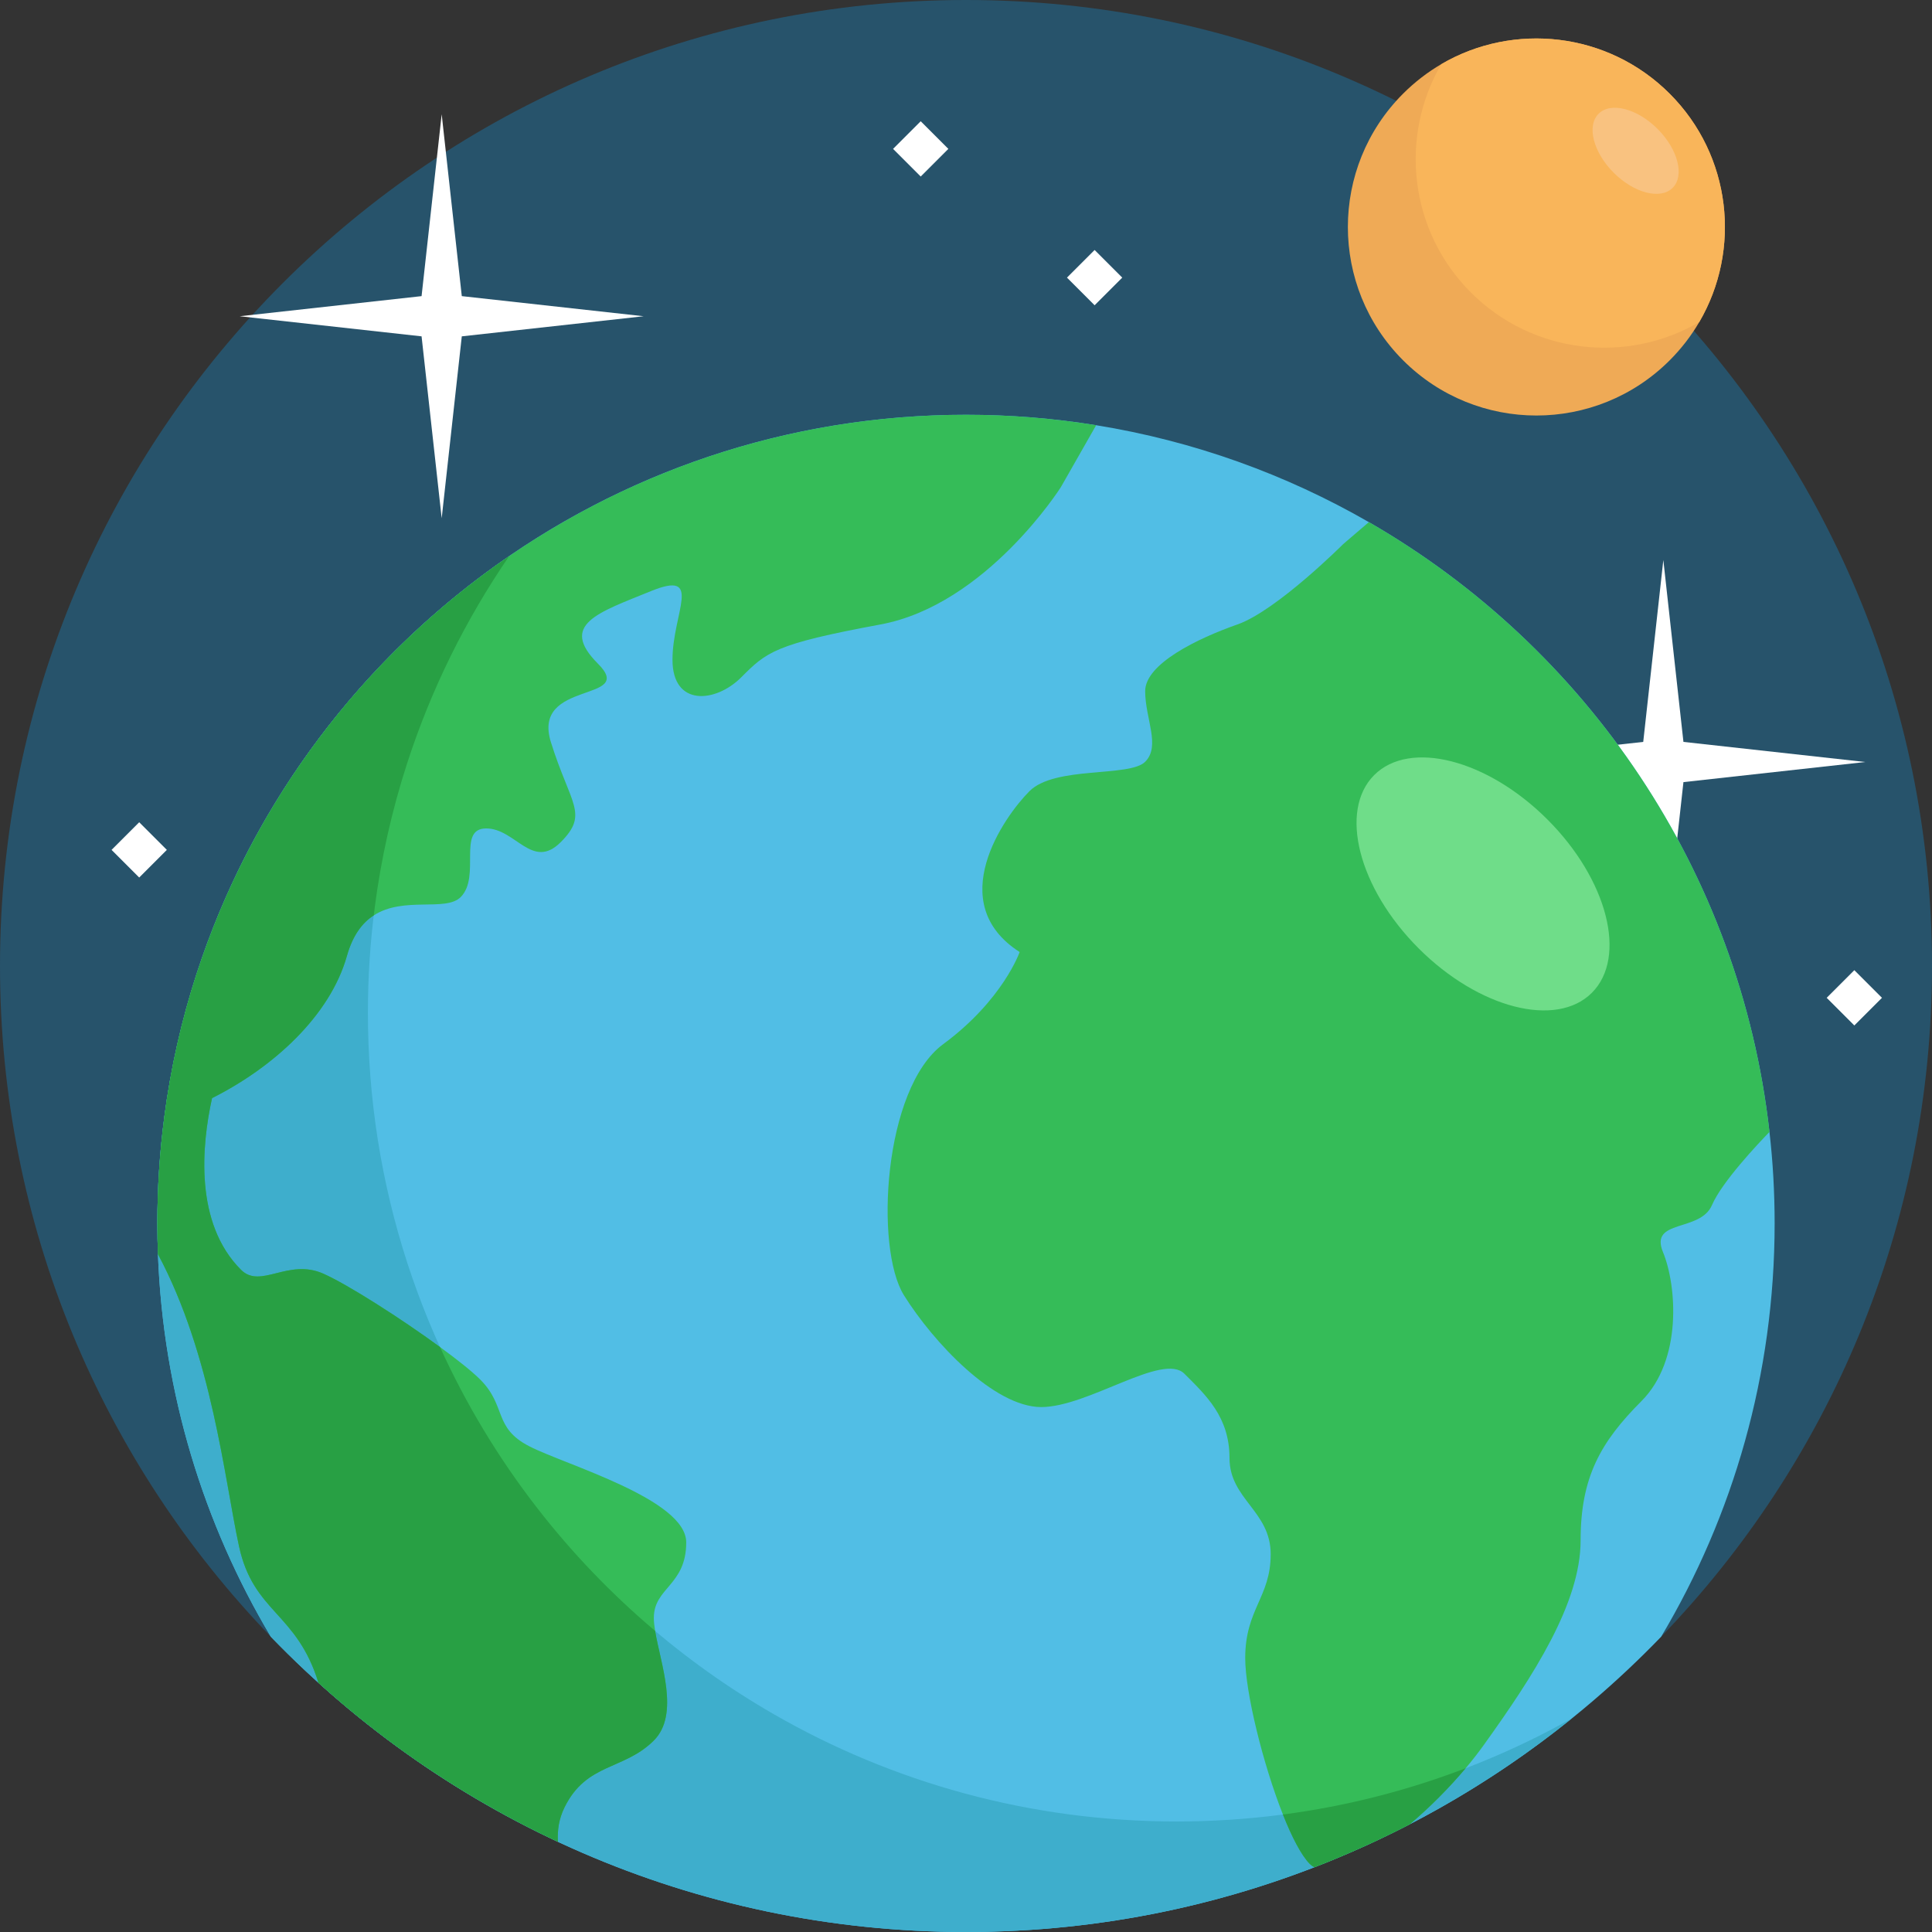 <?xml version="1.0" encoding="iso-8859-1"?>
<!-- Generator: Adobe Illustrator 19.0.0, SVG Export Plug-In . SVG Version: 6.00 Build 0)  -->
<svg xmlns="http://www.w3.org/2000/svg" xmlns:xlink="http://www.w3.org/1999/xlink" version="1.1" id="Capa_1" x="0px" y="0px" viewBox="0 0 512 512" style="enable-background:new 0 0 512 512;" xml:space="preserve">
<rect x="0" y="0" width="512" height="512" fill="#333333" stroke="none"/>
<path style="fill:#27536B;" d="M512,255.994c0,69.039-27.336,131.695-71.771,177.739c-7.439,7.706-15.356,14.956-23.705,21.684  c-13.279,10.703-27.658,20.119-42.925,28.035c-0.011,0.011-0.022,0.011-0.033,0.022c-8.172,4.219-16.599,8.017-25.249,11.37  c-0.011,0.011-0.011,0-0.011,0C319.671,505.927,288.549,512,256.006,512c-38.65,0-75.291-8.561-108.145-23.905  c-23.272-10.859-44.624-25.115-63.455-42.114l-0.011-0.011c-4.341-3.931-8.538-7.994-12.602-12.202l-0.011-0.011  C27.336,387.711,0,325.045,0,255.994C0,114.607,114.618,0,256.006,0C397.382,0,512,114.607,512,255.994z"/>
<polygon style="fill:#FFFFFF;" points="446.129,207.268 494.329,201.94 446.129,196.611 440.801,148.411 435.473,196.611   387.273,201.94 435.473,207.268 440.801,255.468 "/>
<path style="fill:#51BEE5;" d="M470.297,324.212c0,40.016-10.97,77.467-30.067,109.522C393.685,481.988,328.343,512,256.006,512  s-137.668-30.001-184.224-78.244c-17.798-29.867-28.535-64.432-29.923-101.383c-0.1-2.709-0.155-5.429-0.155-8.161  c0-9.504,0.622-18.864,1.821-28.035c1.71-13.102,4.597-25.826,8.561-38.062c27.869-86.005,108.633-148.194,203.921-148.194  c11.747,0,23.261,0.944,34.486,2.765c25.948,4.197,50.331,13.046,72.27,25.682c57.637,33.176,98.385,92.4,106.168,161.606  C469.841,307.924,470.297,316.018,470.297,324.212z"/>
<path style="fill:#3EAECC;" d="M416.524,455.418C372.622,490.815,316.784,512,256.006,512c-72.326,0-137.657-30.001-184.213-78.233  l-0.011-0.011c-17.798-29.867-28.535-64.432-29.923-101.383c-0.1-2.709-0.155-5.429-0.155-8.161c0-9.504,0.622-18.864,1.821-28.035  c1.71-13.102,4.597-25.826,8.561-38.062c14.734-45.456,44.235-84.262,82.863-110.754c-11.503,16.755-20.674,35.23-27.069,54.961  c-3.964,12.236-6.851,24.96-8.561,38.062c-1.199,9.171-1.821,18.531-1.821,28.035c0,2.731,0.056,5.452,0.155,8.161  c1.732,46.234,18.109,88.736,44.635,122.967c17.132,22.106,38.484,40.771,62.855,54.783c31.411,18.054,67.829,28.38,106.657,28.38  C349.827,482.71,385.557,472.795,416.524,455.418z"/>
<g>
	<path style="fill:#35BC58;" d="M290.492,112.686l-9.36,16.422c0,0-19.753,31.189-47.821,36.385s-30.145,7.273-36.907,14.034   c-6.751,6.751-18.187,7.794-18.187-4.674c0-12.48,8.316-23.916-5.718-18.198c-14.034,5.718-24.427,8.838-14.034,19.231   c10.393,10.393-17.676,4.164-12.469,20.796c5.196,16.633,10.126,18.964,2.598,26.503c-7.539,7.539-11.958-3.642-19.753-3.642   c-7.806,0-1.299,12.735-6.762,18.198c-3.964,3.964-15.056-0.3-23.028,4.841c-2.998,1.932-5.552,5.207-7.117,10.748   c-4.475,15.866-19.464,29.512-35.741,37.684c-4.186,2.099-8.461,3.842-12.669,5.163c1.71-13.102,4.597-25.826,8.561-38.062   c14.734-45.456,44.235-84.262,82.852-110.743c0.011,0,0.011-0.011,0.011-0.011c34.442-23.616,76.134-37.44,121.058-37.44   C267.753,109.921,279.267,110.865,290.492,112.686z"/>
	<path style="fill:#35BC58;" d="M173.609,432.202c1.421,8.672,6.584,22.129-0.333,29.046c-7.928,7.928-17.798,5.851-23.65,17.676   c-1.566,3.175-1.943,6.229-1.765,9.171c-23.272-10.859-44.624-25.115-63.455-42.114l-0.011-0.011   c-5.751-18.72-17.221-18.542-21.052-36.185c-3.853-17.721-7.128-50.586-21.485-77.411c-0.1-2.709-0.155-5.429-0.155-8.161   c0-9.504,0.622-18.864,1.821-28.035c1.71-13.102,4.597-25.826,8.561-38.062c3.964-1.743,6.584-2.698,6.584-2.698l0.522,24.949   c0,0-1.599,4.275-2.998,10.648c-2.754,12.502-4.719,33.099,7.672,45.49c5.196,5.196,12.469-3.12,21.829,1.033   c6.473,2.876,20.541,11.858,30.911,19.442c4.619,3.364,8.505,6.462,10.67,8.627c7.017,7.017,3.386,12.735,13.002,17.676   c9.615,4.941,41.581,14.034,41.581,25.471c0,11.436-8.583,11.947-8.583,20.008C173.276,429.781,173.398,430.936,173.609,432.202z"/>
	<path style="fill:#35BC58;" d="M468.931,299.974c-2.976,3.064-12.602,13.246-15.234,19.375c-3.12,7.273-16.633,3.631-12.991,12.469   c3.642,8.838,5.196,28.591-5.718,39.505c-10.914,10.914-16.111,20.274-16.111,36.907c0,16.633-12.48,35.863-25.737,54.317   c-1.443,2.01-3.031,4.042-4.73,6.051c-4.441,5.296-9.615,10.47-14.812,14.856c-0.011,0.011-0.022,0.011-0.033,0.022   c-8.172,4.219-16.599,8.016-25.249,11.37c-0.011,0.011-0.011,0-0.011,0c-0.433-0.222-0.822-0.511-1.166-0.855   c-2.254-2.254-4.763-7.106-7.15-13.124c-5.296-13.368-9.993-32.488-9.993-41.448c0-13.002,6.751-16.122,6.751-27.547   c0-11.436-10.914-14.556-10.914-25.471s-6.24-16.633-11.958-22.351c-5.718-5.718-25.46,8.838-37.939,8.838   c-12.48,0-28.591-17.154-36.385-29.634c-7.794-12.469-5.463-54.838,10.393-66.53c15.855-11.692,20.274-24.427,20.274-24.427   c-20.274-13.002-4.153-35.863,2.598-42.625c6.762-6.762,26.514-3.642,30.667-7.794c4.164-4.164,0-11.436,0-18.709   c0-7.284,14.034-14.034,24.427-17.676c10.404-3.642,28.069-21.318,28.069-21.318l6.784-5.807   C420.399,171.544,461.147,230.768,468.931,299.974z"/>
</g>
<path style="fill:#EFAA56;" d="M442.484,24.831c16.4,16.4,19.023,41.384,7.836,60.517c-2.112,3.62-4.727,7.035-7.828,10.136  c-19.51,19.51-51.15,19.51-70.661,0c-19.51-19.51-19.51-51.15,0-70.661c3.101-3.101,6.516-5.716,10.136-7.828  C401.102,5.808,426.084,8.43,442.484,24.831z"/>
<path style="fill:#F9B55A;" d="M442.484,24.831c16.4,16.4,19.023,41.384,7.836,60.517c-19.125,11.18-44.115,8.566-60.517-7.836  c-16.4-16.4-19.015-41.391-7.836-60.517C401.102,5.808,426.084,8.43,442.484,24.831z"/>
<g>
	<path style="fill:#28A044;" d="M173.276,461.247c-7.928,7.928-17.798,5.851-23.65,17.676c-1.566,3.175-1.943,6.229-1.765,9.171   c-23.272-10.859-44.635-25.115-63.466-42.125c-5.751-18.72-17.221-18.542-21.052-36.185c-3.853-17.721-7.128-50.586-21.485-77.411   c-0.1-2.709-0.155-5.429-0.155-8.161c0-9.504,0.622-18.864,1.821-28.035c1.71-13.102,4.597-25.826,8.561-38.062   c14.734-45.456,44.235-84.262,82.852-110.743c-11.492,16.755-20.663,35.219-27.058,54.95c-3.964,12.236-6.851,24.96-8.561,38.062   c-0.1,0.733-0.189,1.466-0.266,2.198c-2.998,1.932-5.552,5.207-7.117,10.748c-4.475,15.866-19.464,29.512-35.741,37.684   c-2.754,12.502-4.719,33.099,7.672,45.49c5.196,5.196,12.469-3.12,21.829,1.033c6.473,2.876,20.541,11.858,30.911,19.442   c6.917,15.234,15.556,29.501,25.682,42.569c9.271,11.958,19.775,22.906,31.322,32.654   C175.03,440.873,180.193,454.33,173.276,461.247z"/>
	<path style="fill:#28A044;" d="M388.411,468.598c-4.441,5.296-9.615,10.47-14.812,14.856c0,0,0,0-0.011,0.011   c-8.183,4.219-16.61,8.028-25.271,11.381c-0.011,0.011-0.011,0-0.011,0c-0.433-0.222-0.822-0.511-1.166-0.855   c-2.254-2.254-4.763-7.106-7.15-13.124C356.822,478.657,373.044,474.493,388.411,468.598z"/>
</g>
<g>
	<polygon style="fill:#FFFFFF;" points="122.379,89.135 170.579,83.807 122.379,78.478 117.051,30.278 111.722,78.478    63.521,83.807 111.722,89.135 117.051,137.335  "/>
	
		<rect x="284.879" y="68.354" transform="matrix(-0.707 -0.707 0.707 -0.707 443.167 330.636)" style="fill:#FFFFFF;" width="10.362" height="10.362"/>
	
		<rect x="486.212" y="259.17" transform="matrix(-0.707 -0.707 0.707 -0.707 651.936 798.744)" style="fill:#FFFFFF;" width="10.362" height="10.362"/>
	
		<rect x="31.729" y="220.02" transform="matrix(-0.707 -0.707 0.707 -0.707 -96.232 410.542)" style="fill:#FFFFFF;" width="10.362" height="10.362"/>
	
		<rect x="238.794" y="34.242" transform="matrix(-0.707 -0.707 0.707 -0.707 388.615 239.817)" style="fill:#FFFFFF;" width="10.362" height="10.362"/>
</g>
<ellipse transform="matrix(-0.707 -0.707 0.707 -0.707 505.306 677.672)" style="fill:#6FDD89;" cx="393.004" cy="234.184" rx="40.801" ry="24.148"/>
<ellipse transform="matrix(-0.707 -0.707 0.707 -0.707 711.661 374.61)" style="fill:#F9C280;" cx="433.415" cy="39.915" rx="13.884" ry="8.217"/>
<g>
</g>
<g>
</g>
<g>
</g>
<g>
</g>
<g>
</g>
<g>
</g>
<g>
</g>
<g>
</g>
<g>
</g>
<g>
</g>
<g>
</g>
<g>
</g>
<g>
</g>
<g>
</g>
<g>
</g>
</svg>
